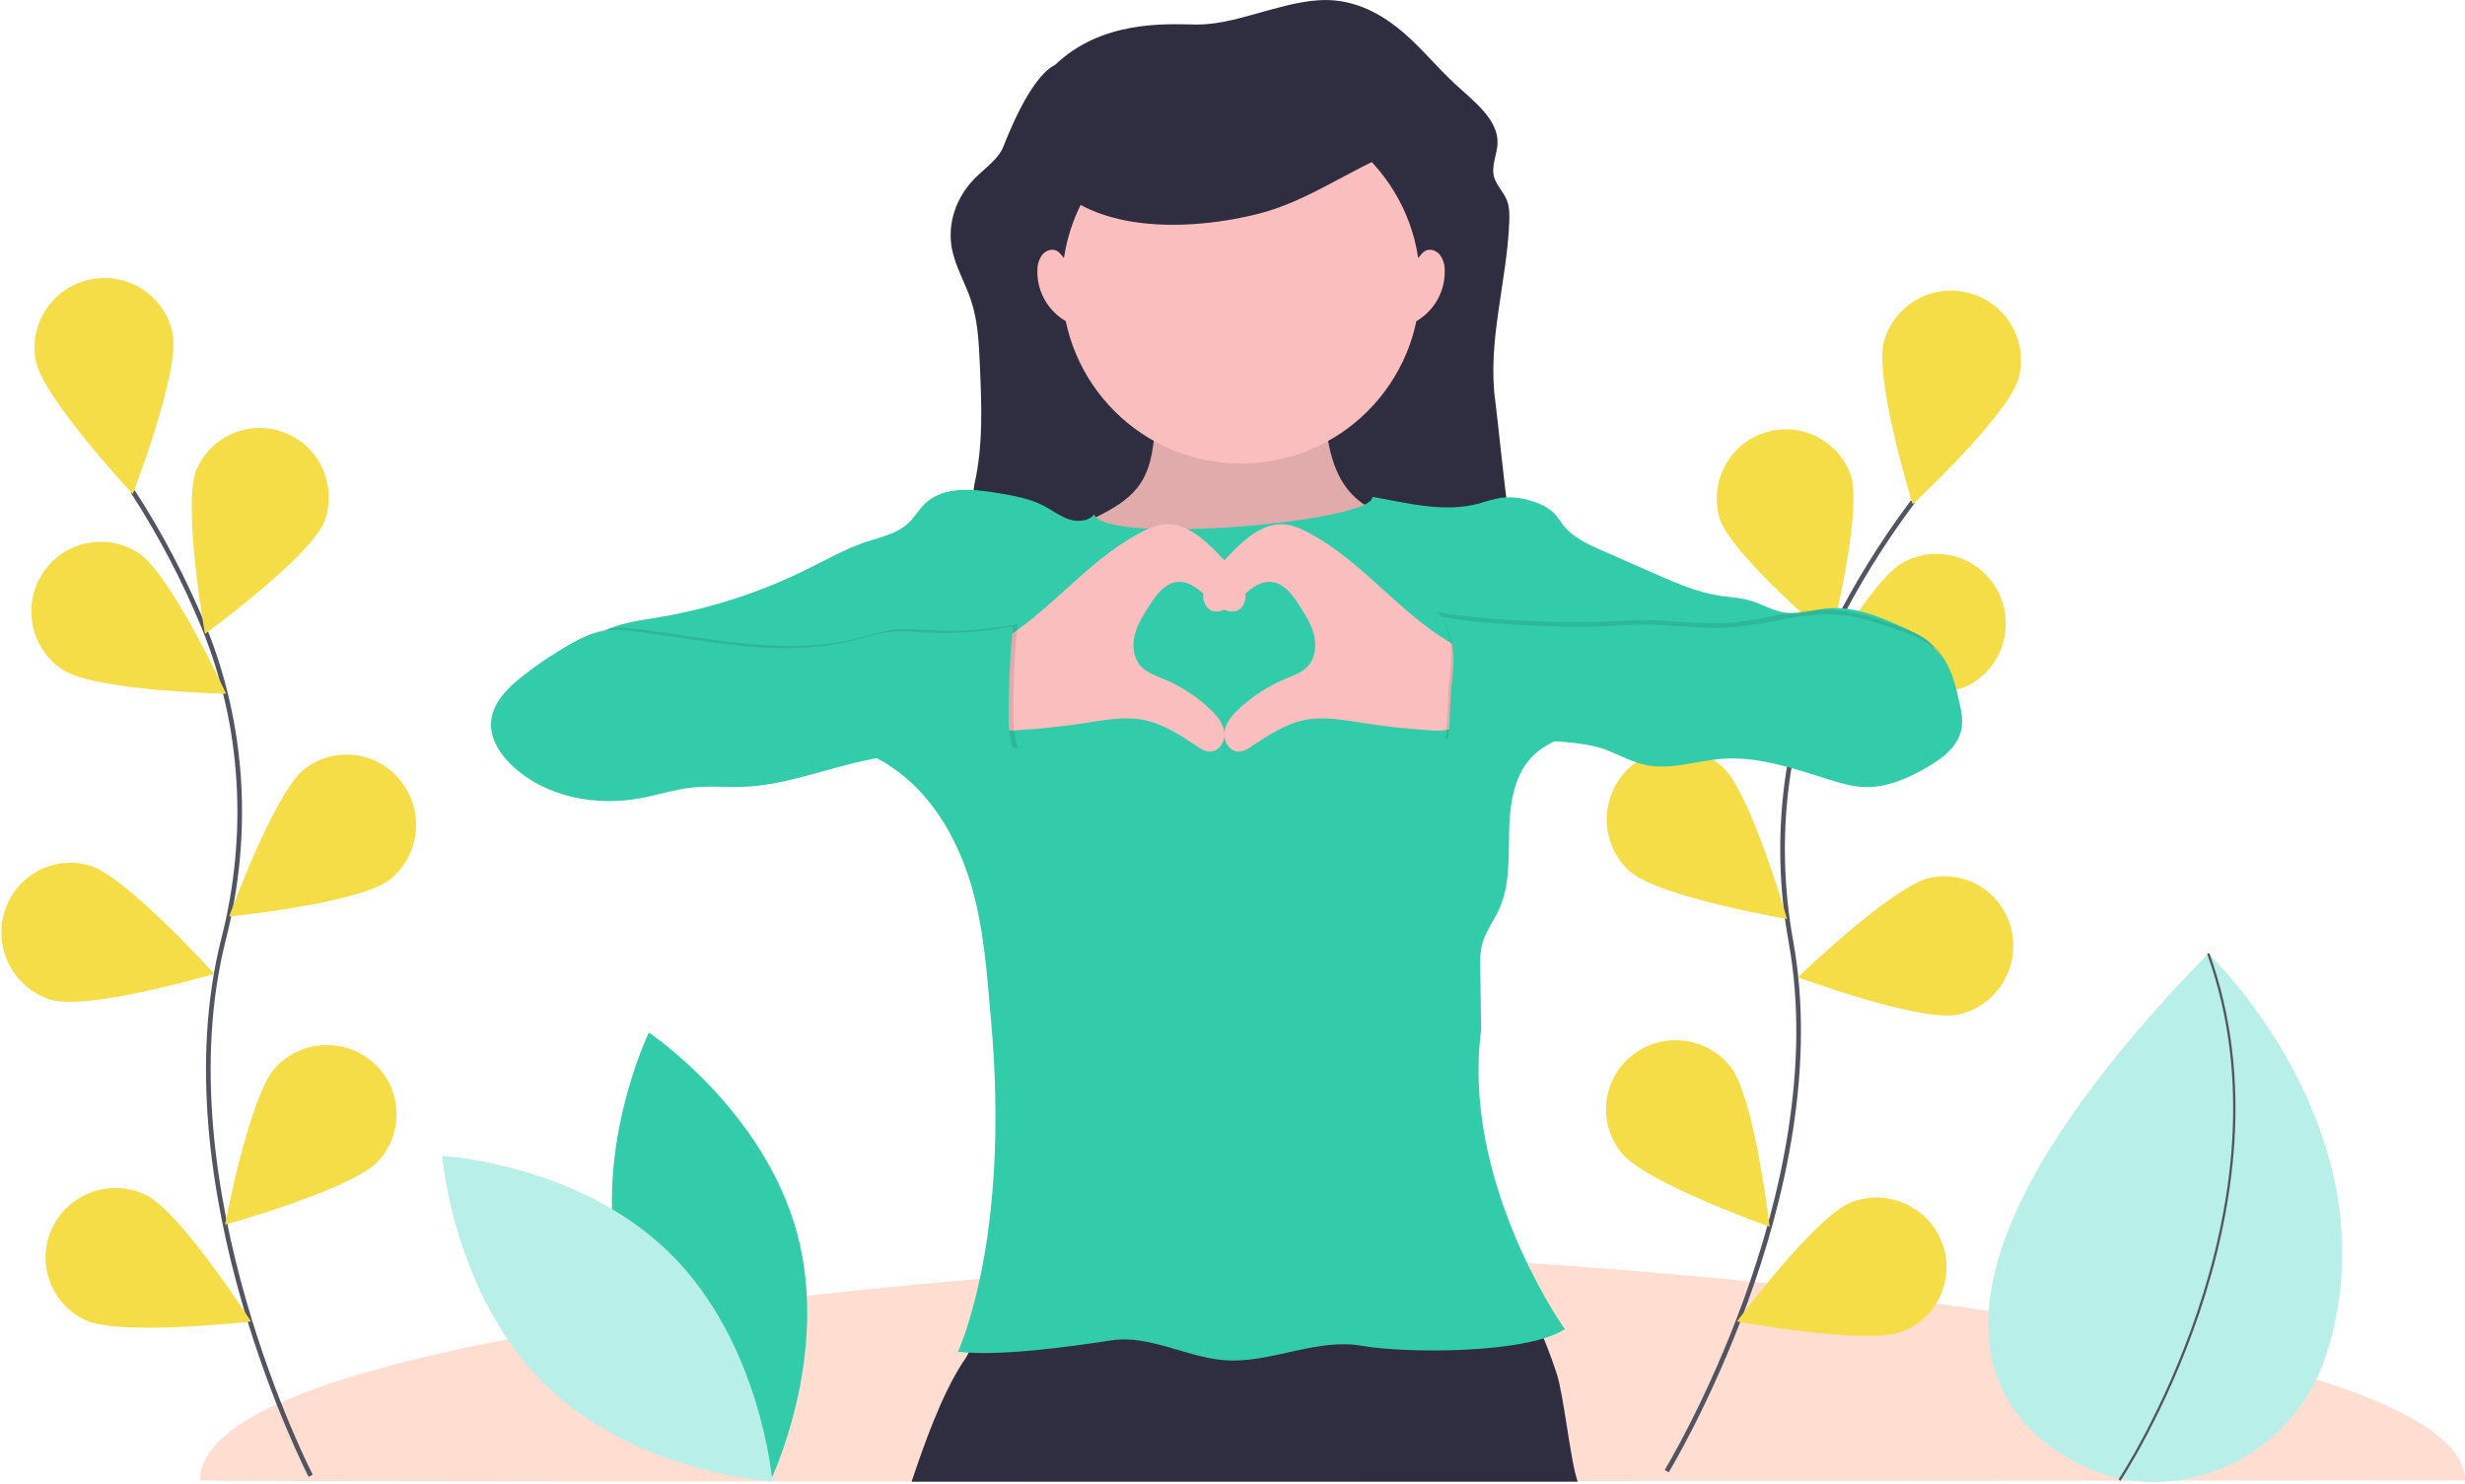 <svg xmlns="http://www.w3.org/2000/svg" width="1060" height="638" viewBox="0 0 1060 638">
  <g fill="none" fill-rule="evenodd" transform="translate(-59.876)">
    <path fill="#FFBCA3" fill-rule="nonzero" d="M1119.876,636.544 C1119.876,568.219 700.394,537.573 632.88,540.15 C565.366,542.727 145.876,564.644 145.876,636.544 C145.876,637.57 1119.876,636.544 1119.876,636.544 Z" opacity=".5"/>
    <path fill="#33CCAB" fill-rule="nonzero" d="M327.349,550.697 C341.749,603.993 391.075,637 391.075,637 C391.075,637 417.052,583.598 402.651,530.303 C388.251,477.007 338.925,444 338.925,444 C338.925,444 312.948,497.402 327.349,550.697 Z"/>
    <path fill="#B9EFE9" fill-rule="nonzero" d="M347.998,538.911 C387.211,577.571 392,637 392,637 C392,637 333.214,633.749 294.002,595.089 C254.789,556.429 250,497 250,497 C250,497 308.786,500.251 347.998,538.911 Z"/>
    <g transform="scale(-1 1) rotate(11 -626.853 -937.133)">
      <path stroke="#535461" stroke-width="2" d="M98.462,523 C98.462,523 137.913,388.357 91.091,289.137 C71.434,247.517 64.984,200.813 73.999,155.654 C78.344,134.236 84.631,113.263 92.78,93"/>
      <path fill="#F5DD48" fill-rule="nonzero" d="M63.016 29.803C63.016 46.26 93.016 94 93.016 94 93.016 94 123 46.23 123 29.803 123 13.343 109.569 0 93 0 76.431 0 63 13.343 63 29.803L63.016 29.803zM14.383 121.36C23.292 135.21 74 159 74 159 74 159 73.08 102.802 64.171 89.014 55.107 75.655 37.076 71.997 23.554 80.774 10.032 89.551 5.96 107.554 14.383 121.329L14.383 121.36zM16.359 277.943C31.038 285.43 87 280.262 87 280.262 87 280.262 57.765 231.666 43.163 224.225 33.67 219.382 22.343 220.03 13.449 225.925 4.556 231.821-.553 242.068.048 252.807.648 263.546 6.866 273.146 16.359 277.989L16.359 277.943zM44.169 395.787C57.499 405.576 114 410 114 410 114 410 93.206 357.588 79.86 347.845 66.533 338.054 47.74 340.849 37.884 354.088 28.028 367.327 30.842 385.996 44.169 395.787zM136.899 162.516C125.08 174.049 70 186 70 186 70 186 83.485 131.033 95.303 119.501 107.126 107.943 126.036 108.203 137.539 120.082 149.042 131.96 148.783 150.959 136.961 162.516L136.899 162.516zM168.641 300.943C153.962 308.43 98 303.262 98 303.262 98 303.262 127.235 254.666 141.837 247.225 151.33 242.382 162.657 243.03 171.551 248.925 180.444 254.821 185.553 265.068 184.952 275.807 184.352 286.546 178.134 296.146 168.641 300.989L168.641 300.943zM180.831 438.787C167.501 448.576 111 453 111 453 111 453 131.794 400.588 145.14 390.845 158.467 381.054 177.26 383.849 187.116 397.088 196.972 410.327 194.158 428.996 180.831 438.787z"/>
    </g>
    <g transform="rotate(15 21.289 3153.247)">
      <path stroke="#535461" stroke-width="2" d="M98.462,523 C98.462,523 137.913,388.357 91.091,289.137 C71.434,247.517 64.984,200.813 73.999,155.654 C78.344,134.236 84.631,113.263 92.78,93"/>
      <path fill="#F5DD48" fill-rule="nonzero" d="M63.016 29.803C63.016 46.26 93.016 94 93.016 94 93.016 94 123 46.23 123 29.803 123 13.343 109.569 0 93 0 76.431 0 63 13.343 63 29.803L63.016 29.803zM14.383 121.36C23.292 135.21 74 159 74 159 74 159 73.08 102.802 64.171 89.014 55.107 75.655 37.076 71.997 23.554 80.774 10.032 89.551 5.96 107.554 14.383 121.329L14.383 121.36zM16.359 277.943C31.038 285.43 87 280.262 87 280.262 87 280.262 57.765 231.666 43.163 224.225 33.67 219.382 22.343 220.03 13.449 225.925 4.556 231.821-.553 242.068.048 252.807.648 263.546 6.866 273.146 16.359 277.989L16.359 277.943zM44.169 395.787C57.499 405.576 114 410 114 410 114 410 93.206 357.588 79.86 347.845 66.533 338.054 47.74 340.849 37.884 354.088 28.028 367.327 30.842 385.996 44.169 395.787zM136.899 162.516C125.08 174.049 70 186 70 186 70 186 83.485 131.033 95.303 119.501 107.126 107.943 126.036 108.203 137.539 120.082 149.042 131.96 148.783 150.959 136.961 162.516L136.899 162.516zM168.641 300.943C153.962 308.43 98 303.262 98 303.262 98 303.262 127.235 254.666 141.837 247.225 151.33 242.382 162.657 243.03 171.551 248.925 180.444 254.821 185.553 265.068 184.952 275.807 184.352 286.546 178.134 296.146 168.641 300.989L168.641 300.943zM180.831 438.787C167.501 448.576 111 453 111 453 111 453 131.794 400.588 145.14 390.845 158.467 381.054 177.26 383.849 187.116 397.088 196.972 410.327 194.158 428.996 180.831 438.787z"/>
    </g>
    <g transform="translate(914.876 410)">
      <path fill="#B9EFE9" fill-rule="nonzero" d="M54.499,225.39 C51.269,224.67 -89.501,189.24 94.579,-5.68434189e-14 C94.579,-5.68434189e-14 175.279,76.49 145.679,171.57 C133.779,209.8 95.479,233.4 56.679,225.84 L54.499,225.39 Z"/>
      <path stroke="#535461" d="M56.429,226.48 C56.429,226.48 134.149,109.39 94.579,-2.13162821e-13"/>
    </g>
    <path fill="#2F2E41" fill-rule="nonzero" d="M513.566,27.912 C502.959,33.13 493.276,58.22 491.276,63.2 C489.126,68.49 483.546,72.2 479.276,76.47 C470.836,84.89 467.086,96.47 469.276,107.27 C470.786,114.74 474.916,121.64 477.366,128.93 C480.366,137.85 480.786,147.2 481.206,156.45 C481.986,173.82 482.756,191.36 478.846,208.45 C477.846,212.74 475.146,277.97 469.916,277.84 C483.796,276.65 497.756,276.52 511.706,276.38 L720.706,274.38 C711.076,261.78 704.926,187.32 702.886,172.47 C699.366,146.87 707.886,121.24 708.886,95.47 C709.026,92.15 709.026,88.74 707.656,85.62 C706.216,82.35 703.336,79.56 702.376,76.17 C700.996,71.32 703.766,66.35 703.856,61.37 C704.036,51.37 693.856,43.7 685.786,36.29 C678.006,29.16 671.536,21.06 663.506,14.11 C655.476,7.16 645.386,1.27 633.906,0.2 C624.476,-0.67 615.106,1.78 606.076,4.2 C595.306,7.08 585.076,10.72 573.646,10.54 C561.036,10.32 533.622,8.698 513.566,27.912 Z"/>
    <path fill="#000" fill-rule="nonzero" d="M204.14 3.38C204.431 4.474 204.854 5.528 205.4 6.52 205.265 4.27 204.72 2.064 203.79.01 203.747 1.144 203.865 2.279 204.14 3.38L204.14 3.38zM1.45 163.95L.29 164.05C.679 164.058 1.068 164.025 1.45 163.95L1.45 163.95z" opacity=".1" transform="translate(485.876 41.78)"/>
    <path fill="#FBBEBE" fill-rule="nonzero" d="M704.356 566.09C703.081 567.078 701.559 567.697 699.956 567.88 674.386 573.13 648.586 577.61 622.516 579.03 599.516 580.29 576.446 579.16 553.436 578.03 530.426 576.9 507.436 575.76 484.976 571.11 494.282 552.372 500.142 532.113 502.276 511.3 503.221 502.165 503.452 492.971 502.966 483.8 502.892 482.697 502.759 481.599 502.566 480.51 501.496 473.93 498.856 464.4 501.256 459.64 504.336 453.52 516.166 453.32 521.946 452.18 531.766 450.25 541.636 448.64 551.546 447.29 590.876 441.94 630.606 440.72 670.236 439.53 675.556 439.37 681.896 439.73 684.666 444.28 686.216 446.83 686.136 450.01 686.056 453 685.876 459.473 685.94 465.947 686.246 472.42 687.636 501.124 693.78 529.398 704.426 556.09 705.746 559.36 706.956 563.64 704.356 566.09zM548.756 209.98C544.576 215.13 538.686 218.59 532.756 221.63 525.673 225.29 518.376 228.522 510.906 231.31 509.396 233.6 510.596 236.64 511.906 239.08 523.636 261.86 539.336 284.5 563.016 294.29 575.166 299.29 588.496 300.54 601.596 301.71 605.676 302.07 609.836 302.43 613.816 301.45 617.796 300.47 621.496 298.1 624.816 295.59 646.512 279.172 660.8 254.81 664.536 227.86 664.856 225.47 664.856 222.54 662.806 221.26 661.556 220.49 659.966 220.64 658.496 220.65 648.906 220.75 640.406 213.65 635.976 205.16 631.546 196.67 630.366 186.88 629.276 177.35 629.276 177.14 572.896 175.95 567.806 175.91 559.866 175.84 557.246 176.77 556.476 184.91 555.666 193.89 554.666 202.66 548.756 209.98z"/>
    <path fill="#000" fill-rule="nonzero" d="M548.756,209.98 C544.576,215.13 538.686,218.59 532.756,221.63 C525.673,225.29 518.376,228.522 510.906,231.31 C509.396,233.6 510.596,236.64 511.906,239.08 C523.636,261.86 539.336,284.5 563.016,294.29 C575.166,299.29 588.496,300.54 601.596,301.71 C605.676,302.07 609.836,302.43 613.816,301.45 C617.796,300.47 621.496,298.1 624.816,295.59 C646.512,279.172 660.8,254.81 664.536,227.86 C664.856,225.47 664.856,222.54 662.806,221.26 C661.556,220.49 659.966,220.64 658.496,220.65 C648.906,220.75 640.406,213.65 635.976,205.16 C631.546,196.67 630.366,186.88 629.276,177.35 C629.276,177.14 572.896,175.95 567.806,175.91 C559.866,175.84 557.246,176.77 556.476,184.91 C555.666,193.89 554.666,202.66 548.756,209.98 Z" opacity=".1"/>
    <circle cx="593.566" cy="122.33" r="77" fill="#FBBEBE" fill-rule="nonzero"/>
    <path fill="#2F2E41" fill-rule="nonzero" d="M738.296,637.12 C738.296,637.12 451.876,637.12 451.876,637.12 C457.292,620.998 464.757,599.739 474.086,585.52 C475.579,583.508 476.747,581.274 477.546,578.9 C477.986,576.69 478.21,574.443 478.216,572.19 C478.703,565.289 481.38,558.724 485.856,553.45 C487.936,554.583 490.036,555.673 492.156,556.72 C516.175,568.65 542.332,575.671 569.096,577.37 C583.175,578.092 597.288,577.808 611.326,576.52 C642.986,573.97 675.906,568.09 701.406,549.42 C702.476,548.64 703.536,547.83 704.586,547 C716.976,558 724.146,574.86 729.276,590.62 C732.326,599.84 735.146,628.04 738.296,637.12 Z"/>
    <path fill="#33CCAB" fill-rule="nonzero" d="M650.036,213.62 C650.886,224.42 534.816,234.53 530.436,221.21 C527.836,224.28 523.066,224.53 519.266,223.21 C515.466,221.89 512.266,219.35 508.666,217.48 C502.666,214.35 495.906,213.19 489.256,212.06 C478.426,210.23 465.846,208.89 457.826,216.4 C455.056,218.99 453.166,222.4 450.386,225 C445.526,229.52 438.656,230.93 432.386,233 C423.336,236 414.996,240.8 406.446,245 C386.483,254.83 365.197,261.708 343.256,265.42 C338.586,266.21 333.886,266.85 329.256,267.96 C322.756,269.52 316.256,272.19 311.826,277.2 C317.006,283.82 324.446,287.43 332.436,290.04 L409.536,315.24 C421.136,319.03 432.916,322.9 443.066,329.69 C459.976,340.97 470.976,359.51 476.996,378.92 C483.016,398.33 484.271,418.82 486.066,439.08 C493.816,526.508 475.306,573.08 471.846,581.24 C489.805,583.356 519.967,579.057 537.846,576.35 C555.056,573.73 572.076,584.87 589.486,585.033 C608.486,585.22 626.896,575.38 645.626,578.71 C664.356,582.04 717.026,582.14 732.806,571.51 C729.446,566.98 688.398,506.106 696.806,442.89 L696.406,416.26 C696.228,413.046 696.443,409.822 697.046,406.66 C698.386,400.96 702.156,396.18 704.566,390.85 C709.216,380.56 708.566,368.8 708.826,357.51 C709.086,346.22 710.666,334.09 718.296,325.83 C723.296,320.44 730.296,317.38 737.396,315.49 C749.536,312.25 762.236,312.04 774.776,311.15 C815.66,308.219 855.657,297.803 892.776,280.42 C890.556,275.73 885.396,273.07 880.686,270.89 C869.546,265.74 857.746,260.46 845.526,261.61 C839.616,262.17 833.766,264.23 827.876,263.48 C822.296,262.76 817.356,259.6 811.936,258.09 C807.826,256.95 803.526,256.78 799.306,256.14 C789.566,254.65 780.426,250.64 771.416,246.67 L748.656,236.67 C742.656,234.02 736.406,231.19 732.286,226.07 C730.946,224.4 729.866,222.52 728.406,220.95 C725.896,218.26 722.406,216.67 718.916,215.56 C714.532,214.034 709.858,213.521 705.246,214.06 C702.083,214.688 698.961,215.506 695.896,216.51 C680.856,220.57 665.336,216.35 650.036,213.62 Z"/>
    <path fill="#FBBEBE" fill-rule="nonzero" d="M549.396,229.49 C553.276,227.37 557.466,225.49 561.886,225.429 C568.526,225.37 574.466,229.43 579.386,233.91 C583.935,238.018 588.05,242.582 591.666,247.53 C593.466,249.98 595.186,252.67 595.456,255.7 C595.726,258.73 594.066,262.14 591.106,262.86 C589.237,263.175 587.317,262.787 585.716,261.77 C578.876,258.01 573.806,249.4 566.046,250.24 C560.726,250.81 557.126,255.76 554.216,260.24 C551.626,264.24 549.006,268.35 547.846,272.97 C546.686,277.59 547.246,282.97 550.466,286.45 C552.966,289.18 556.616,290.45 560.026,291.87 C567.569,294.992 574.474,299.473 580.396,305.09 C583.266,307.83 585.996,311.09 586.396,315.09 C586.796,319.09 583.766,323.49 579.806,323.21 C578.021,322.931 576.337,322.197 574.916,321.08 C567.756,316.35 560.446,311.39 552.046,309.65 C543.496,307.88 534.666,309.65 526.046,310.97 C516.593,312.383 507.093,313.39 497.546,313.99 C494.713,314.315 491.844,314.129 489.076,313.44 C479.636,310.52 476.886,298.51 477.986,289.83 C479.156,280.55 485.986,278.44 493.126,273.83 C513.206,260.69 528.106,241.09 549.396,229.49 Z"/>
    <path fill="#FBBEBE" fill-rule="nonzero" d="M623.366,229.49 C619.476,227.37 615.296,225.49 610.866,225.429 C604.226,225.37 598.286,229.43 593.366,233.91 C588.822,238.019 584.71,242.583 581.096,247.53 C579.306,249.98 577.586,252.67 577.316,255.7 C577.046,258.73 578.696,262.14 581.656,262.86 C583.529,263.175 585.452,262.787 587.056,261.77 C593.896,258.01 598.966,249.4 606.716,250.24 C612.046,250.81 615.646,255.76 618.546,260.24 C621.136,264.24 623.766,268.35 624.916,272.97 C626.066,277.59 625.516,282.97 622.296,286.45 C619.806,289.18 616.146,290.45 612.736,291.87 C605.192,294.993 598.284,299.474 592.356,305.09 C589.486,307.83 586.766,311.09 586.356,315.09 C585.946,319.09 588.986,323.49 592.946,323.21 C594.732,322.932 596.417,322.199 597.836,321.08 C604.996,316.35 612.306,311.39 620.706,309.65 C629.256,307.88 638.086,309.65 646.706,310.97 C656.136,312.45 665.646,313.48 675.176,314.05 C678.013,314.375 680.885,314.189 683.656,313.5 C693.086,310.58 695.836,298.57 694.746,289.89 C693.566,280.61 686.746,278.5 679.596,273.89 C659.556,260.69 644.666,241.09 623.366,229.49 Z"/>
    <path fill="#000" fill-rule="nonzero" d="M497.416,268.31 C485.128,270.764 472.579,271.657 460.066,270.97 C455.156,270.71 450.226,270.2 445.336,270.66 C439.436,271.22 433.766,273.17 428.016,274.59 C398.226,281.92 367.096,274.76 336.686,270.74 C331.316,270.03 325.826,269.42 320.506,270.46 C315.636,271.41 311.136,273.69 306.826,276.14 C299.843,280.111 293.159,284.586 286.826,289.53 C280.196,294.71 273.506,301.31 273.046,309.7 C272.646,316.92 277.046,323.57 282.376,328.48 C296.776,341.81 318.156,345.82 337.436,342.21 C344.766,340.84 351.916,338.48 359.326,337.66 C366.916,336.82 374.586,337.66 382.216,337.3 C397.716,336.61 412.556,331.22 427.606,327.47 C451.108,321.618 475.42,319.712 499.546,321.83 C499.121,322.014 498.637,321.998 498.224,321.788 C497.812,321.577 497.516,321.192 497.416,320.74 C495.646,315.86 495.556,310.55 495.586,305.36 C495.666,292.77 496.256,280.85 497.416,268.31 Z" opacity=".1"/>
    <path fill="#33CCAB" fill-rule="nonzero" d="M495.416,269.31 C483.128,271.764 470.579,272.657 458.066,271.97 C453.156,271.71 448.226,271.2 443.336,271.66 C437.436,272.22 431.766,274.17 426.016,275.59 C396.226,282.92 365.096,275.76 334.686,271.74 C329.316,271.03 323.826,270.42 318.506,271.46 C313.636,272.41 309.136,274.69 304.826,277.14 C297.843,281.111 291.159,285.586 284.826,290.53 C278.196,295.71 271.506,302.31 271.046,310.7 C270.646,317.92 275.046,324.57 280.376,329.48 C294.776,342.81 316.156,346.82 335.436,343.21 C342.766,341.84 349.916,339.48 357.326,338.66 C364.916,337.82 372.586,338.66 380.216,338.3 C395.716,337.61 410.556,332.22 425.606,328.47 C449.108,322.618 473.42,320.712 497.546,322.83 C497.121,323.014 496.637,322.998 496.224,322.788 C495.812,322.577 495.516,322.192 495.416,321.74 C493.646,316.86 493.556,311.55 493.586,306.36 C493.666,293.77 494.256,281.85 495.416,269.31 Z"/>
    <path fill="#000" fill-rule="nonzero" d="M677.666,262.96 C692.906,266.43 729.586,267.96 745.206,267.44 C752.336,267.22 759.446,266.58 766.576,266.6 C778.796,266.6 790.996,268.6 803.186,267.79 C818.936,266.71 834.406,260.92 850.116,262.41 C857.836,263.15 865.266,265.61 872.626,268.07 C879.986,270.53 888.006,273.31 893.186,279.29 C897.986,284.83 899.736,292.29 901.326,299.45 C902.216,303.45 903.106,307.58 902.326,311.59 C900.836,319.2 893.826,324.35 887.096,328.19 C879.096,332.75 870.316,336.67 861.096,336.46 C855.626,336.34 850.306,334.76 845.096,333.12 C830.166,328.43 814.906,323.12 799.306,324.29 C788.396,325.13 777.496,329.15 766.766,326.98 C760.456,325.7 754.766,322.36 748.766,320.14 C734.146,314.79 697.036,316.21 681.536,317.69 C682.436,308.98 682.326,300.2 683.226,291.48 C683.926,284.81 684.596,277.9 682.456,271.54 C681.116,267.73 680.666,265.66 677.666,262.96 Z" opacity=".1"/>
    <path fill="#33CCAB" fill-rule="nonzero" d="M678.666,264.96 C693.906,268.43 730.586,269.96 746.206,269.44 C753.336,269.22 760.446,268.58 767.576,268.6 C779.796,268.6 791.996,270.6 804.186,269.79 C819.936,268.71 835.406,262.92 851.116,264.41 C858.836,265.15 866.266,267.61 873.626,270.07 C880.986,272.53 889.006,275.31 894.186,281.29 C898.986,286.83 900.736,294.29 902.326,301.45 C903.216,305.45 904.106,309.58 903.326,313.59 C901.836,321.2 894.826,326.35 888.096,330.19 C880.096,334.75 871.316,338.67 862.096,338.46 C856.626,338.34 851.306,336.76 846.096,335.12 C831.166,330.43 815.906,325.12 800.306,326.29 C789.396,327.13 778.496,331.15 767.766,328.98 C761.456,327.7 755.766,324.36 749.766,322.14 C735.146,316.79 698.036,318.21 682.536,319.69 C683.436,310.98 683.326,302.2 684.226,293.48 C684.926,286.81 685.596,279.9 683.456,273.54 C682.116,269.73 681.666,267.66 678.666,264.96 Z"/>
    <path fill="#FBBEBE" fill-rule="nonzero" d="M519.776 112.68C517.436 112.07 516.536 109.11 514.426 107.92 512.316 106.73 509.676 107.67 508.156 109.44 506.744 111.313 505.979 113.594 505.976 115.94 505.592 126.304 511.753 135.794 521.376 139.66 519.285 130.557 518.478 121.207 518.976 111.88L519.776 112.68zM667.346 112.68C669.686 112.07 670.576 109.11 672.686 107.92 674.796 106.73 677.436 107.67 678.956 109.44 680.373 111.311 681.139 113.593 681.136 115.94 681.521 126.304 675.36 135.794 665.736 139.66 667.827 130.557 668.635 121.207 668.136 111.88L667.346 112.68z"/>
    <path fill="#2F2E41" d="M658.564,47.78 C640.537,60.111 626.638,77.029 607.205,87.147 C581.346,100.611 535.775,114.155 510.665,89.046 C507.57,85.95 509.975,80.174 518.994,71.233 C527.247,63.052 536.971,56.484 546.345,49.616 C583.826,22.155 601.457,20.407 645.525,35.6" transform="rotate(13 583.973 64.583)"/>
  </g>
</svg>
